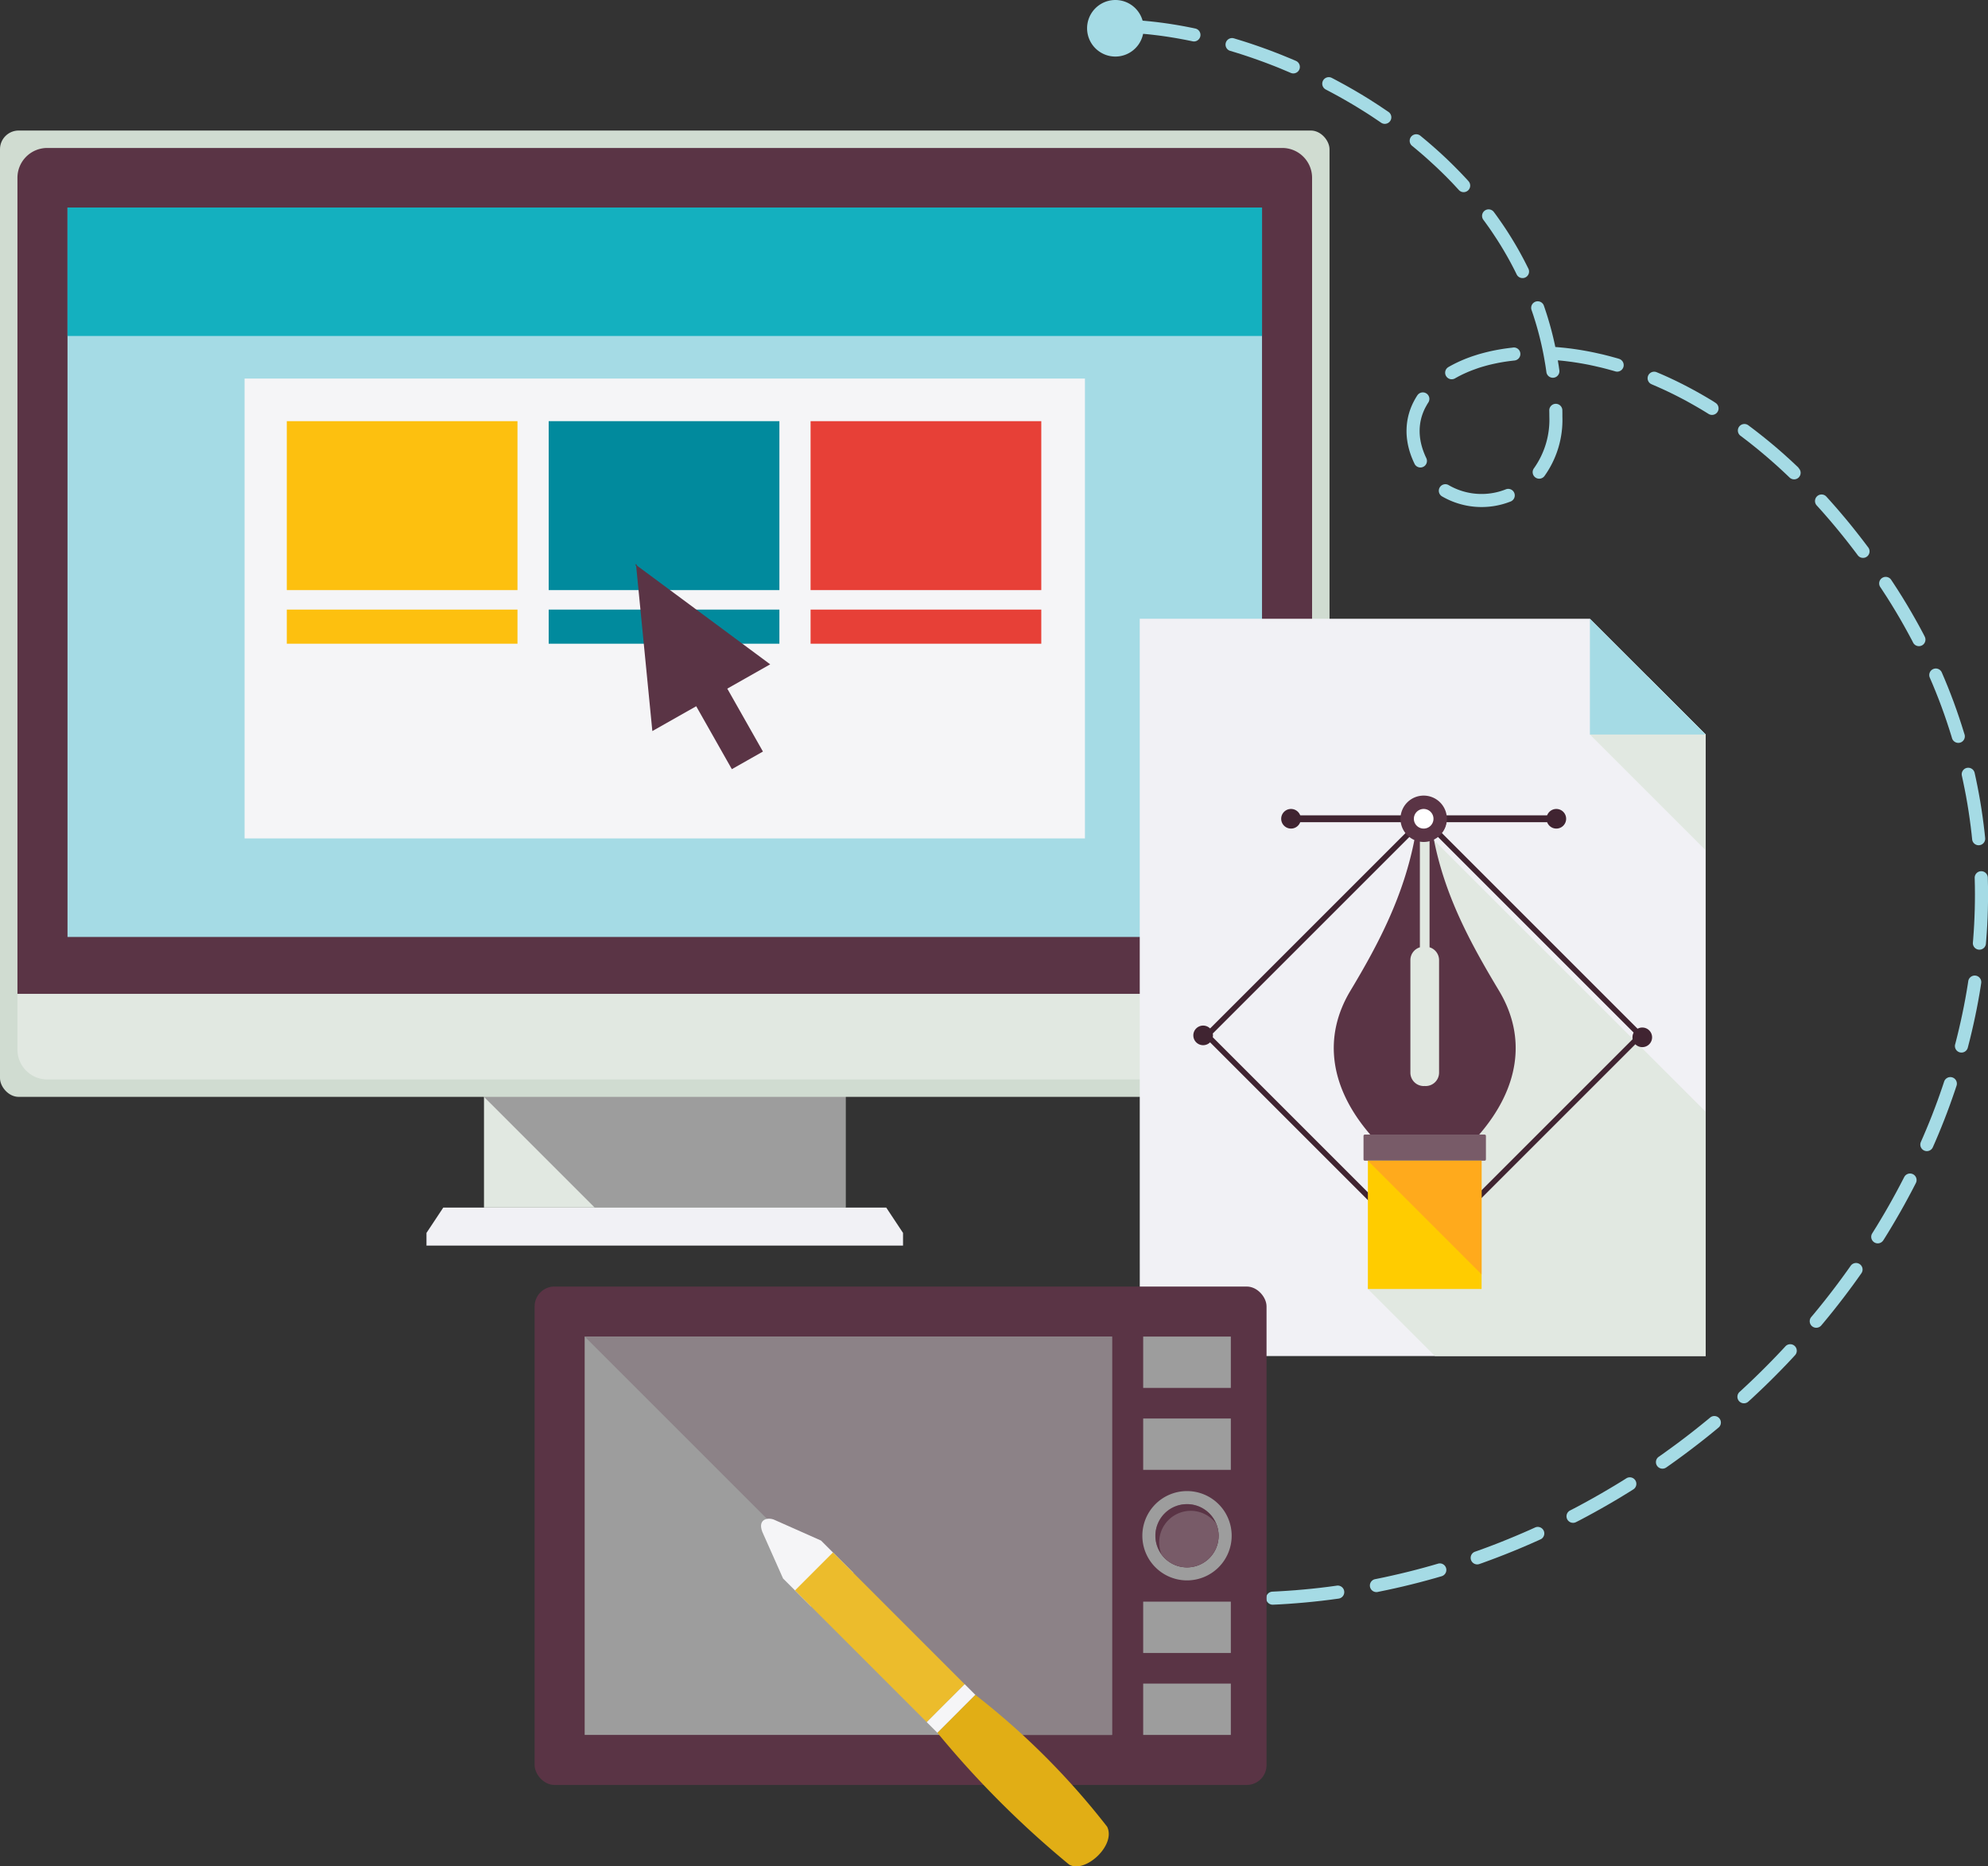 <svg xmlns="http://www.w3.org/2000/svg" width="339" height="318.318" viewBox="0 0 339 318.318">
  <rect x="0" y="0" width="339" height="318.318" fill="#333333" stroke="none"/>
  <g id="Grupo_14243" data-name="Grupo 14243" transform="translate(404.492 -45.64)">
    <g id="Grupo_14238" data-name="Grupo 14238" transform="translate(-284.862 49.023)">
      <path id="Trazado_24403" data-name="Trazado 24403" d="M-316.329,48.46a1.117,1.117,0,0,1-.23,2.208,1.422,1.422,0,0,1-.23-.025l-.061-.015-.452-.093-.45-.091-.452-.088-.447-.083-.447-.083-.442-.078-.442-.076-.442-.071-.44-.071-.437-.066-.435-.063-.432-.061-.432-.056-.43-.053-.427-.051-.424-.048-.422-.045-.419-.043-.419-.035-.414-.035-.414-.033-.409-.028-.409-.028-.4-.02-.4-.02-.043,0a1.115,1.115,0,0,1-.826-.412,1.113,1.113,0,0,1,.91-1.814h.058l.419.02.422.025.424.025.424.03.43.033.43.035.435.043.437.04.435.048.44.048.442.053.442.056.447.058.445.063.452.063.45.068.452.073.455.073.457.078.457.081.46.083.46.088.462.091.465.091.465.1Z" transform="translate(400.529 -46.979)" fill="#a5dbe5" fill-rule="evenodd"/>
      <path id="Trazado_24404" data-name="Trazado 24404" d="M-309.759,52.106a1.115,1.115,0,0,1-.627,2.122,1.258,1.258,0,0,1-.253-.073L-311,54l-.475-.2-.477-.2-.475-.2-.477-.195-.477-.189-.475-.184-.475-.184-.477-.182-.475-.177-.477-.174-.475-.172-.475-.167-.475-.167-.475-.162-.472-.159-.472-.157-.472-.154-.472-.149-.472-.149-.47-.141-.47-.141-.01,0a1.116,1.116,0,0,1,.384-2.183,1.23,1.23,0,0,1,.238.043l.023.005.48.147.483.147.483.149.485.154.485.157.482.159.485.164.488.167.485.169.488.172.488.177.488.177.488.182.485.187.488.187.49.192.488.195.488.2.488.2.488.2.49.207Z" transform="translate(411.118 -45.103)" fill="#a5dbe5" fill-rule="evenodd"/>
      <path id="Trazado_24405" data-name="Trazado 24405" d="M-303.95,56.773a1.116,1.116,0,0,1-.892,2.006,1.193,1.193,0,0,1-.361-.162l-.412-.283-.447-.3-.447-.3-.45-.3-.452-.293-.455-.291-.455-.285-.455-.283-.457-.283-.46-.278-.46-.275-.462-.27-.46-.268-.465-.268-.465-.263-.465-.26-.467-.255-.467-.255-.467-.25-.47-.248-.3-.157a1.113,1.113,0,0,1-.594-1.132,1.113,1.113,0,0,1,1.617-.849l.313.162.48.255.48.258.477.26.48.26.477.268.475.27.475.27.472.275.475.28.47.28.47.285.47.288.467.291.465.3.467.3.462.3.462.306.46.306.46.311Z" transform="translate(421.089 -41.069)" fill="#a5dbe5" fill-rule="evenodd"/>
      <path id="Trazado_24406" data-name="Trazado 24406" d="M-299.305,62.712a1.117,1.117,0,0,1-1.283,1.768,1.135,1.135,0,0,1-.361-.265l-.124-.134-.369-.4-.369-.4-.374-.394-.379-.389-.379-.389-.384-.384-.387-.384-.389-.376-.392-.376-.394-.374-.4-.369-.4-.366-.4-.366-.4-.361-.407-.359-.409-.354-.414-.354-.414-.349-.417-.349-.379-.308a1.114,1.114,0,0,1-.323-1.291,1.115,1.115,0,0,1,1.733-.437l.386.318.43.356.427.359.424.364.422.366.419.369.417.371.414.374.412.379.409.381.407.384.4.387.4.392.4.394.394.4.394.4.389.4.384.407.384.407.382.412Z" transform="translate(430.092 -35.187)" fill="#a5dbe5" fill-rule="evenodd"/>
      <path id="Trazado_24407" data-name="Trazado 24407" d="M-296.55,69.9a1.116,1.116,0,0,1-1.8,1.266,1.217,1.217,0,0,1-.2-.28l-.111-.23-.245-.493-.25-.49-.253-.483-.26-.485-.263-.48-.268-.477-.273-.475-.275-.472-.28-.467-.283-.467-.29-.462-.293-.462-.3-.455-.3-.457-.3-.45-.308-.45-.313-.445-.316-.442-.321-.442-.182-.245a1.115,1.115,0,0,1-.058-1.248,1.113,1.113,0,0,1,1.844-.086l.195.26.331.457.326.46.323.462.321.462.316.47.311.47.308.475.3.477.3.48.293.483.293.488.286.49.283.493.278.5.273.5.268.5.265.505.26.51.255.51Z" transform="translate(437.553 -27.45)" fill="#a5dbe5" fill-rule="evenodd"/>
      <path id="Trazado_24408" data-name="Trazado 24408" d="M-299.034,85.234a1.115,1.115,0,0,1-1.844-1.248l.063-.093a14.288,14.288,0,0,0,2.625-8.772l-.005-.619-.008-.462a1.1,1.1,0,0,1,.26-.74,1.115,1.115,0,0,1,1.968.69l.008.485,0,.644A16.436,16.436,0,0,1-299.034,85.234Z" transform="translate(442.761 -7.414)" fill="#a5dbe5" fill-rule="evenodd"/>
      <path id="Trazado_24409" data-name="Trazado 24409" d="M-306.849,80.393a1.116,1.116,0,0,1,1.117-1.93l.048.03a11.183,11.183,0,0,0,9.744.717,1.108,1.108,0,0,1,.8-.01,1.116,1.116,0,0,1,.025,2.082A13.43,13.43,0,0,1-306.849,80.393Z" transform="translate(433.086 0.865)" fill="#a5dbe5" fill-rule="evenodd"/>
      <path id="Trazado_24410" data-name="Trazado 24410" d="M-307.693,72.627a1.116,1.116,0,0,1,1.865,1.225h0l-.114.177-.109.177-.1.182-.1.179-.1.184-.094.182-.086.184-.083.187-.078.187-.073.187-.068.187-.066.192-.061.192-.056.192-.051.195-.045.195-.043.2-.038.2-.033.2-.025.2-.025.2-.018.2-.015.2-.008.2-.005.207v.207l.005.207.01.21.015.212.02.21.025.215.03.215.035.215.038.217.048.217.05.22.058.222.061.222.066.222.073.225.078.225.083.227.091.227.093.23.1.232.106.227.053.111a1.115,1.115,0,0,1-1.918,1.124.923.923,0,0,1-.081-.136l-.068-.144-.126-.27-.116-.268-.111-.27-.109-.27-.1-.27-.091-.265-.088-.27-.081-.268-.073-.268-.068-.265-.063-.268-.056-.268-.048-.263-.043-.268-.038-.263-.033-.263-.023-.263-.02-.263-.013-.26-.005-.263,0-.258.008-.26.01-.255.018-.255.023-.255.03-.255.035-.25.04-.25.048-.25.053-.248.058-.248.066-.243.071-.245.073-.24.081-.237.088-.237.091-.237.1-.232.1-.23.109-.23.116-.23.119-.225.124-.222.126-.22.136-.22.139-.217Z" transform="translate(429.771 -8.606)" fill="#a5dbe5" fill-rule="evenodd"/>
      <path id="Trazado_24411" data-name="Trazado 24411" d="M-295.348,69.1a1.114,1.114,0,0,1,.291,2.208l-.056.008-.1.01-.346.04-.341.04-.339.045-.336.048-.333.051-.328.056-.328.056-.323.061-.321.066-.318.066-.313.068-.311.073-.308.073-.3.078-.3.083-.3.083-.293.086-.293.088-.285.093-.286.1-.28.1-.275.1-.273.1-.27.106-.265.106-.263.111-.258.114-.255.114-.25.116-.25.121-.242.124-.24.121-.235.129-.232.126-.154.091A1.117,1.117,0,0,1-306.7,72.7a1.266,1.266,0,0,1,.306-.263l.184-.106.26-.144.263-.141.268-.139.27-.136.275-.131.278-.131.283-.126.286-.124.288-.124.293-.119.3-.116.3-.111.3-.109.306-.106.311-.1.311-.1.316-.1.321-.093.323-.088.326-.088.328-.083.331-.081.336-.081.339-.073.341-.071.344-.068.349-.066.351-.061.351-.058.356-.056.361-.051.361-.048.364-.045.369-.04Z" transform="translate(433.749 -13.215)" fill="#a5dbe5" fill-rule="evenodd"/>
      <path id="Trazado_24412" data-name="Trazado 24412" d="M-286.149,75.8a1.116,1.116,0,0,1-.326,2.185,1.2,1.2,0,0,1-.3-.045l-.134-.04-.44-.126-.442-.121-.437-.119-.437-.114-.435-.111-.435-.1-.432-.1-.43-.1-.427-.091-.424-.091-.427-.083-.422-.078-.419-.076-.419-.071-.417-.068-.414-.063-.412-.061-.409-.053-.409-.053-.4-.048-.4-.043-.4-.04-.392-.035.048.3.1.6.086.6.028.207a1.115,1.115,0,0,1-2.077.695,1.148,1.148,0,0,1-.131-.387l-.028-.207-.083-.581-.091-.579-.1-.576-.1-.571-.106-.571-.114-.566-.119-.563-.124-.563-.131-.558-.134-.553-.141-.553-.146-.548-.152-.548-.157-.543-.162-.541-.169-.538-.169-.536-.179-.531-.131-.381a1.116,1.116,0,0,1,1.986-.978,1.41,1.41,0,0,1,.119.24l.136.4.184.553.182.558.174.558.167.563.164.566.157.568.154.573.146.574.141.579.134.581.131.584.081.4.192.013.417.033.419.04.422.04.422.045.427.051.427.053.43.058.432.063.435.066.435.071.437.076.44.078.442.083.442.088.445.091.447.1.447.1.45.1.452.111.452.114.455.119.457.124.457.126.46.131Z" transform="translate(442.601 -17.981)" fill="#a5dbe5" fill-rule="evenodd"/>
      <path id="Trazado_24413" data-name="Trazado 24413" d="M-281.706,76.038a1.115,1.115,0,0,1-1.018,1.976,1.444,1.444,0,0,1-.152-.078l-.28-.174-.477-.293-.477-.288-.477-.28-.478-.278-.475-.27-.475-.268-.475-.263-.472-.253-.472-.253-.472-.245-.472-.243-.47-.235-.47-.23-.467-.225-.467-.222-.465-.215-.467-.21-.465-.207-.462-.2-.462-.2-.015-.008a1.107,1.107,0,0,1-.445-.331,1.115,1.115,0,0,1,1.291-1.731l.033.013.477.2.48.207.48.212.482.217.483.225.483.227.483.232.485.24.488.243.485.25.488.253.488.26.49.263.49.27.488.275.49.278.493.285.493.291.493.3.493.3Z" transform="translate(454.605 -10.718)" fill="#a5dbe5" fill-rule="evenodd"/>
      <path id="Trazado_24414" data-name="Trazado 24414" d="M-276.824,81.794a1.114,1.114,0,0,1-1.541,1.609l-.111-.106-.483-.46-.48-.45-.482-.447-.483-.442-.485-.435-.483-.427-.483-.422-.483-.417-.485-.409-.483-.407-.482-.4-.485-.392-.483-.387-.482-.384-.485-.374-.482-.369-.483-.366-.05-.035a1.114,1.114,0,0,1-.354-1.359,1.12,1.12,0,0,1,1.678-.437l.063.048.5.374.5.379.5.387.5.392.5.4.5.4.5.409.5.414.5.419.5.429.493.429.5.44.493.447.5.45.493.457.493.462.5.47Z" transform="translate(463.908 -5.332)" fill="#a5dbe5" fill-rule="evenodd"/>
      <path id="Trazado_24415" data-name="Trazado 24415" d="M-272.892,88.066a1.115,1.115,0,0,1-1.627,1.506,1.185,1.185,0,0,1-.154-.164l-.341-.457-.467-.614-.467-.606-.467-.6-.467-.591-.47-.586-.47-.579-.472-.573-.472-.566-.472-.561-.475-.553-.472-.546-.475-.543-.477-.533-.477-.525-.071-.078a1.116,1.116,0,0,1,1.465-1.665,1.023,1.023,0,0,1,.174.154l.081.088.488.538.485.546.485.551.485.558.482.566.483.571.483.576.48.584.48.591.477.6.477.606.477.611.475.616.475.627Z" transform="translate(471.845 1.922)" fill="#a5dbe5" fill-rule="evenodd"/>
      <path id="Trazado_24416" data-name="Trazado 24416" d="M-269.883,94.77a1.115,1.115,0,0,1-1.761,1.319,1.135,1.135,0,0,1-.212-.285l-.2-.392-.664-1.238-.682-1.235-.7-1.233-.725-1.228-.745-1.225-.768-1.223-.791-1.215-.326-.49a1.112,1.112,0,0,1,.437-1.63,1.116,1.116,0,0,1,1.407.376l.344.515.808,1.243.783,1.248.763,1.253.74,1.256.72,1.258.7,1.263.677,1.268Z" transform="translate(478.462 10.422)" fill="#a5dbe5" fill-rule="evenodd"/>
      <path id="Trazado_24417" data-name="Trazado 24417" d="M-268.252,102.018a1.115,1.115,0,0,1-.556,1.319,1.12,1.12,0,0,1-1.576-.667l-.1-.339-.4-1.273-.419-1.271-.435-1.266-.46-1.268-.475-1.263-.5-1.261-.518-1.261-.488-1.139a1.115,1.115,0,0,1,1.978-1.018l.066.126.5,1.17.531,1.288.508,1.294.49,1.294.467,1.3.447,1.3.427,1.3.407,1.3Z" transform="translate(483.623 19.86)" fill="#a5dbe5" fill-rule="evenodd"/>
      <path id="Trazado_24418" data-name="Trazado 24418" d="M-268.084,109.456a1.115,1.115,0,0,1-2.18.427,1.384,1.384,0,0,1-.035-.182l-.1-.95-.152-1.283-.172-1.286-.187-1.283-.207-1.286-.225-1.283-.248-1.281-.263-1.283-.2-.935a1.112,1.112,0,0,1,.783-1.319,1.116,1.116,0,0,1,1.389.824l.212.965.27,1.314.25,1.314.232,1.314.212,1.316.192,1.316.174,1.316.157,1.316Z" transform="translate(486.969 30.089)" fill="#a5dbe5" fill-rule="evenodd"/>
      <path id="Trazado_24419" data-name="Trazado 24419" d="M-269.1,116.8a1.112,1.112,0,0,1-1.051,1.023,1.115,1.115,0,0,1-1.172-1.2l.05-.571.093-1.278.076-1.281.058-1.281.043-1.283.025-1.283.008-1.283-.01-1.286-.028-1.283-.005-.172a1.116,1.116,0,0,1,2.2-.323,1.464,1.464,0,0,1,.033.232l.005.2.03,1.316.008,1.314-.008,1.314-.025,1.314-.043,1.314-.061,1.309-.078,1.311-.1,1.309Z" transform="translate(488.115 40.765)" fill="#a5dbe5" fill-rule="evenodd"/>
      <path id="Trazado_24420" data-name="Trazado 24420" d="M-270.345,123.8a1.115,1.115,0,0,1-2.158-.563l.058-.21.316-1.253.3-1.251.288-1.256.27-1.258.258-1.261.24-1.263.225-1.263.207-1.268.076-.5a1.1,1.1,0,0,1,.321-.632,1.113,1.113,0,0,1,1.885.95l-.078.531-.212,1.3-.23,1.294-.245,1.288-.263,1.288-.278,1.286-.293,1.281-.308,1.278-.326,1.276Z" transform="translate(486.269 51.503)" fill="#a5dbe5" fill-rule="evenodd"/>
      <path id="Trazado_24421" data-name="Trazado 24421" d="M-272.737,130.309a1.115,1.115,0,0,1-2.087-.776l.038-.106.409-.935.51-1.2.5-1.205.483-1.213.465-1.213.455-1.218.437-1.225.422-1.225.291-.869a1.115,1.115,0,0,1,1.309-.743,1.118,1.118,0,0,1,.811,1.432l-.3.9-.432,1.248-.445,1.248-.462,1.243-.475,1.238-.493,1.233-.505,1.23-.52,1.223Z" transform="translate(482.703 61.967)" fill="#a5dbe5" fill-rule="evenodd"/>
      <path id="Trazado_24422" data-name="Trazado 24422" d="M-276.13,136.256a1.115,1.115,0,0,1-1.945-1.084l.058-.1.141-.227.7-1.127.682-1.134.672-1.137.657-1.144.644-1.152.632-1.155.619-1.162.606-1.167.1-.192a1.116,1.116,0,0,1,2.079.771,1.406,1.406,0,0,1-.083.225l-.106.212-.617,1.19-.632,1.18-.642,1.18-.657,1.17-.672,1.167-.682,1.157-.695,1.155-.71,1.147Z" transform="translate(477.645 71.9)" fill="#a5dbe5" fill-rule="evenodd"/>
      <path id="Trazado_24423" data-name="Trazado 24423" d="M-280.366,141.561a1.116,1.116,0,0,1-1.786-1.331l.068-.091.4-.472.854-1.038.839-1.043.829-1.051.816-1.059.806-1.066.793-1.074.783-1.081.622-.877a1.115,1.115,0,0,1,1.966,1,1.283,1.283,0,0,1-.139.275l-.637.9-.793,1.1-.808,1.091-.818,1.084-.831,1.076-.844,1.071-.854,1.061-.867,1.053Z" transform="translate(471.301 81.117)" fill="#a5dbe5" fill-rule="evenodd"/>
      <path id="Trazado_24424" data-name="Trazado 24424" d="M-285.35,146.176a1.115,1.115,0,0,1-1.809-.445,1.122,1.122,0,0,1,.293-1.19l.573-.525.988-.925.98-.935.968-.945.958-.952.95-.963.937-.97.927-.978.558-.6a1.115,1.115,0,0,1,1.746,1.374,1.352,1.352,0,0,1-.1.134l-.573.619-.942,1-.955.985-.965.978-.973.968-.985.96-1,.95-1,.94Z" transform="translate(463.86 89.483)" fill="#a5dbe5" fill-rule="evenodd"/>
      <path id="Trazado_24425" data-name="Trazado 24425" d="M-290.959,150.02a1.115,1.115,0,0,1-1.336-1.784l.045-.033.649-.455,1.109-.8,1.1-.8,1.091-.816,1.081-.826,1.076-.839,1.061-.846,1.056-.856.566-.467a1.115,1.115,0,0,1,1.516,1.63l-.086.078-.581.483-1.071.872-1.084.862-1.091.849-1.1.841-1.109.829-1.117.819-1.127.806Z" transform="translate(455.458 96.883)" fill="#a5dbe5" fill-rule="evenodd"/>
      <path id="Trazado_24426" data-name="Trazado 24426" d="M-297.125,153.012a1.119,1.119,0,0,1-1.349-.245,1.115,1.115,0,0,1,.313-1.731l.624-.323,1.21-.642,1.2-.654,1.2-.669,1.19-.68,1.18-.69,1.175-.7,1.165-.712.652-.412a1.115,1.115,0,0,1,1.276,1.827l-.081.056-.672.422-1.185.728-1.19.715-1.2.7-1.21.692-1.213.677-1.225.667-1.23.654Z" transform="translate(446.253 103.204)" fill="#a5dbe5" fill-rule="evenodd"/>
      <path id="Trazado_24427" data-name="Trazado 24427" d="M-303.739,155.057a1.116,1.116,0,0,1-.973-1.991,1.065,1.065,0,0,1,.222-.109l.49-.172,1.3-.472,1.288-.485,1.281-.5,1.278-.515,1.268-.525,1.263-.538,1.261-.553.819-.371a1.115,1.115,0,0,1,1.127,1.91,1.172,1.172,0,0,1-.2.114l-.841.382-1.281.563-1.283.548-1.294.536-1.3.523-1.306.508-1.311.493-1.316.483Z" transform="translate(436.375 108.311)" fill="#a5dbe5" fill-rule="evenodd"/>
      <path id="Trazado_24428" data-name="Trazado 24428" d="M-310.7,156.054a1.115,1.115,0,0,1-.786-2.051,1.107,1.107,0,0,1,.349-.134l.207-.04,1.362-.28,1.354-.3,1.354-.311,1.347-.326,1.341-.341,1.336-.356,1.331-.371,1.089-.316a1.1,1.1,0,0,1,.766.048,1.117,1.117,0,0,1-.131,2.089l-1.112.323-1.357.376-1.362.364-1.367.346-1.372.333-1.377.316-1.379.3-1.387.285Z" transform="translate(425.995 112.079)" fill="#a5dbe5" fill-rule="evenodd"/>
      <path id="Trazado_24429" data-name="Trazado 24429" d="M-317.854,155.943a1.12,1.12,0,0,1-1.107-.725,1.114,1.114,0,0,1,.983-1.5l1.1-.056,1.407-.086,1.4-.1,1.4-.121,1.4-.134,1.392-.152,1.389-.169,1.384-.187.116-.018a1.115,1.115,0,0,1,.548,2.15,1.19,1.19,0,0,1-.212.056l-.144.02-1.41.19-1.417.172-1.42.154-1.422.139-1.425.121-1.432.106-1.432.088Z" transform="translate(415.308 114.36)" fill="#a5dbe5" fill-rule="evenodd"/>
      <path id="Trazado_24430" data-name="Trazado 24430" d="M-325.082,155.1a1.119,1.119,0,0,1-.72-.371,1.118,1.118,0,0,1,.955-1.847l.195.023,1.438.144,1.44.124,1.435.109,1.432.088,1.43.071,1.43.053,1.427.035.786.01a1.112,1.112,0,0,1,1.051.76,1.118,1.118,0,0,1-1.066,1.468l-.813-.01-1.453-.035-1.455-.053-1.46-.073-1.463-.091-1.463-.109-1.465-.129-1.465-.147Z" transform="translate(404.548 114.653)" fill="#a5dbe5" fill-rule="evenodd"/>
      <path id="Trazado_24431" data-name="Trazado 24431" d="M-332.184,153.781a1.111,1.111,0,0,1-.824-1.21,1.118,1.118,0,0,1,1.392-.947l.157.043,1.455.374,1.455.354,1.453.333,1.453.313,1.45.3,1.45.278,1.45.255.46.076a1.115,1.115,0,0,1-.2,2.216l-.144-.015-.485-.081-1.478-.26-1.478-.28-1.481-.3-1.48-.318-1.48-.341-1.48-.361-1.483-.379Z" transform="translate(393.965 112.687)" fill="#a5dbe5" fill-rule="evenodd"/>
      <path id="Trazado_24432" data-name="Trazado 24432" d="M-339,151.429a1.115,1.115,0,0,1,.862-2.056l.831.356,1.458.6,1.458.579,1.455.556,1.458.536,1.458.518,1.458.5.766.248a1.115,1.115,0,0,1-.5,2.165,1.03,1.03,0,0,1-.179-.04l-.793-.258-1.483-.505-1.483-.523-1.486-.546-1.483-.568-1.483-.589-1.48-.609Z" transform="translate(383.788 109.175)" fill="#a5dbe5" fill-rule="evenodd"/>
      <path id="Trazado_24433" data-name="Trazado 24433" d="M-345.413,148.158a1.114,1.114,0,0,1,1.129-1.92l.606.361,1.445.841,1.448.816,1.448.8,1.45.773,1.45.75,1.453.728.414.2a1.113,1.113,0,0,1,.571,1.369,1.119,1.119,0,0,1-1.536.642l-.437-.215-1.478-.74-1.475-.763-1.473-.786-1.473-.808-1.47-.831-1.468-.854Z" transform="translate(374.194 104.281)" fill="#a5dbe5" fill-rule="evenodd"/>
      <path id="Trazado_24434" data-name="Trazado 24434" d="M-351.353,144.107a1.116,1.116,0,0,1,1.076-1.928,1.1,1.1,0,0,1,.275.154l.867.667,1.425,1.071,1.427,1.048,1.43,1.026,1.432,1,1.435.978.98.652a1.114,1.114,0,0,1-1.223,1.862l-1-.664-1.455-.993-1.453-1.016-1.453-1.038-1.45-1.066-1.443-1.084Z" transform="translate(365.299 98.213)" fill="#a5dbe5" fill-rule="evenodd"/>
      <path id="Trazado_24435" data-name="Trazado 24435" d="M-356.785,139.42a1.114,1.114,0,0,1,1.539-1.612l.182.174,1.395,1.319,1.4,1.291,1.4,1.266,1.4,1.24,1.407,1.218,1.051.887a1.117,1.117,0,0,1-1.177,1.872,1.328,1.328,0,0,1-.253-.159l-1.069-.9-1.427-1.233-1.422-1.258-1.42-1.281-1.415-1.309L-356.6,139.6Z" transform="translate(357.139 91.178)" fill="#a5dbe5" fill-rule="evenodd"/>
    </g>
    <g id="Grupo_14239" data-name="Grupo 14239" transform="translate(-404.492 67.903)">
      <path id="Trazado_24436" data-name="Trazado 24436" d="M-372.84,127.162h75.534l2.864,4.324v2.161h-81.264v-2.161Z" transform="translate(448.43 56.531)" fill="#f1f1f5" fill-rule="evenodd"/>
      <rect id="Rectángulo_3878" data-name="Rectángulo 3878" width="61.652" height="30.152" transform="translate(82.531 153.54)" fill="#e1e8e1"/>
      <path id="Trazado_24437" data-name="Trazado 24437" d="M-352.945,145.38l-18.879-18.88V115.226h61.651V145.38Z" transform="translate(454.356 38.312)" fill="#9d9d9d" fill-rule="evenodd"/>
      <rect id="Rectángulo_3879" data-name="Rectángulo 3879" width="226.713" height="164.812" rx="3.185" fill="#d0dcd1"/>
      <path id="Trazado_24438" data-name="Trazado 24438" d="M-398.244,55.629h210.622a5.088,5.088,0,0,1,5.073,5.073V199.913H-403.314V60.7A5.085,5.085,0,0,1-398.244,55.629Z" transform="translate(406.289 -52.656)" fill="#5a3445" fill-rule="evenodd"/>
      <rect id="Rectángulo_3880" data-name="Rectángulo 3880" width="203.691" height="124.409" transform="translate(11.512 13.129)" fill="#a5dbe5"/>
      <rect id="Rectángulo_3881" data-name="Rectángulo 3881" width="203.69" height="21.909" transform="translate(11.513 13.129)" fill="#14b0bf"/>
      <rect id="Rectángulo_3882" data-name="Rectángulo 3882" width="143.3" height="78.428" transform="translate(41.708 42.305)" fill="#f5f5f7"/>
      <path id="Trazado_24439" data-name="Trazado 24439" d="M-403.314,112.74h220.766v9.509a5.089,5.089,0,0,1-5.073,5.073H-398.244a5.087,5.087,0,0,1-5.07-5.073Z" transform="translate(406.289 34.518)" fill="#e1e8e1" fill-rule="evenodd"/>
      <rect id="Rectángulo_3883" data-name="Rectángulo 3883" width="39.34" height="28.813" transform="translate(48.904 49.568)" fill="#fdc00f"/>
      <rect id="Rectángulo_3884" data-name="Rectángulo 3884" width="39.34" height="5.819" transform="translate(48.904 81.706)" fill="#fdc00f"/>
      <rect id="Rectángulo_3885" data-name="Rectángulo 3885" width="39.34" height="28.813" transform="translate(93.564 49.568)" fill="#018a9d"/>
      <rect id="Rectángulo_3886" data-name="Rectángulo 3886" width="39.34" height="5.819" transform="translate(93.564 81.706)" fill="#018a9d"/>
      <path id="Trazado_24440" data-name="Trazado 24440" d="M-342.464,117.243l2.652-1.5-6.079-10.732,7.316-4.145L-350.1,92.322l-11.164-8.271-.206-.363.023.227-.184-.136.206.363,1.354,13.827,1.4,14.281,7.479-4.236,6.078,10.731,2.652-1.5Z" transform="translate(469.911 -9.826)" fill="#5a3445" fill-rule="evenodd"/>
      <rect id="Rectángulo_3887" data-name="Rectángulo 3887" width="39.34" height="28.813" transform="translate(138.223 49.568)" fill="#e74037"/>
      <rect id="Rectángulo_3888" data-name="Rectángulo 3888" width="39.34" height="5.819" transform="translate(138.223 81.706)" fill="#e74037"/>
    </g>
    <g id="Grupo_14240" data-name="Grupo 14240" transform="translate(-210.14 151.174)">
      <path id="Trazado_24441" data-name="Trazado 24441" d="M-327.563,87.413H-250.8l19.741,19.739V213.162h-96.5Z" transform="translate(327.563 -87.413)" fill="#f1f1f5" fill-rule="evenodd"/>
      <path id="Trazado_24442" data-name="Trazado 24442" d="M-304.036,108.7l.524-7.383,48.949,48.947v41.663h-46.162l-11.439-11.44Z" transform="translate(351.067 -66.183)" fill="#e1e8e1" fill-rule="evenodd"/>
      <path id="Trazado_24443" data-name="Trazado 24443" d="M-285.345,100.983l36.946,36.946.328.331-.328.331-36.946,36.943-.331.333-.331-.333-36.946-36.943-.331-.331.331-.331,36.946-36.946.331-.331.331.331Zm35.95,37.277-36.281-36.284L-321.96,138.26l36.284,36.284Z" transform="translate(334.094 -67.204)" fill="#402431" fill-rule="evenodd"/>
      <path id="Trazado_24444" data-name="Trazado 24444" d="M-300.637,105.543c-1.859,9.818-6.106,18-10.975,26.1s-3.35,16.778,3.365,24.551h18.582c6.713-7.774,8.236-16.442,3.365-24.551s-9.287-16.237-11.146-26.055a3.059,3.059,0,0,0,2.16-2.764,2.893,2.893,0,0,0-2.845-2.845v24.279a2.286,2.286,0,0,1,1.622,2.18v19.208a2.285,2.285,0,0,1-2.276,2.276h0c-.058,0-.116,0-.172-.008s-.111.008-.169.008h0a2.283,2.283,0,0,1-2.276-2.276V126.441a2.283,2.283,0,0,1,1.622-2.18V99.982a2.978,2.978,0,0,0-2.847,2.845A2.916,2.916,0,0,0-300.637,105.543Z" transform="translate(347.552 -68.227)" fill="#5a3445" fill-rule="evenodd"/>
      <path id="Rectángulo_3889" data-name="Rectángulo 3889" d="M.232,0H20.643a.232.232,0,0,1,.232.232V4.223a.233.233,0,0,1-.233.233H.232A.232.232,0,0,1,0,4.223V.232A.232.232,0,0,1,.232,0Z" transform="translate(38.158 87.971)" fill="#785b68"/>
      <rect id="Rectángulo_3890" data-name="Rectángulo 3890" width="19.387" height="21.881" transform="translate(38.903 92.427)" fill="#fc0"/>
      <path id="Trazado_24445" data-name="Trazado 24445" d="M-312.164,124h19.387v19.386Z" transform="translate(351.067 -31.571)" fill="#ffaa1c" fill-rule="evenodd"/>
      <rect id="Rectángulo_3891" data-name="Rectángulo 3891" width="45.246" height="1.169" transform="translate(25.794 33.526)" fill="#402431"/>
      <path id="Trazado_24446" data-name="Trazado 24446" d="M-306.009,99.35a3.953,3.953,0,0,1,3.954,3.954,3.955,3.955,0,0,1-3.954,3.954,3.953,3.953,0,0,1-3.954-3.954A3.952,3.952,0,0,1-306.009,99.35Z" transform="translate(354.427 -69.192)" fill="#5a3445" fill-rule="evenodd"/>
      <path id="Trazado_24447" data-name="Trazado 24447" d="M-307.388,100.252a1.675,1.675,0,0,1,1.672,1.675,1.674,1.674,0,0,1-1.672,1.672,1.673,1.673,0,0,1-1.672-1.672A1.673,1.673,0,0,1-307.388,100.252Z" transform="translate(355.806 -67.815)" fill="#fff" fill-rule="evenodd"/>
      <path id="Trazado_24448" data-name="Trazado 24448" d="M-316.343,100.252a1.676,1.676,0,0,1,1.675,1.675,1.675,1.675,0,0,1-1.675,1.672,1.675,1.675,0,0,1-1.672-1.672A1.675,1.675,0,0,1-316.343,100.252Z" transform="translate(342.137 -67.815)" fill="#402431" fill-rule="evenodd"/>
      <path id="Trazado_24449" data-name="Trazado 24449" d="M-298.434,100.252a1.673,1.673,0,0,1,1.672,1.675,1.673,1.673,0,0,1-1.672,1.672,1.673,1.673,0,0,1-1.672-1.672A1.673,1.673,0,0,1-298.434,100.252Z" transform="translate(369.473 -67.815)" fill="#402431" fill-rule="evenodd"/>
      <path id="Trazado_24450" data-name="Trazado 24450" d="M-292.631,115.007a1.673,1.673,0,0,1,1.673,1.672,1.673,1.673,0,0,1-1.673,1.672,1.673,1.673,0,0,1-1.675-1.672A1.673,1.673,0,0,1-292.631,115.007Z" transform="translate(378.326 -45.293)" fill="#402431" fill-rule="evenodd"/>
      <path id="Trazado_24451" data-name="Trazado 24451" d="M-322.273,114.876a1.673,1.673,0,0,1,1.675,1.672,1.673,1.673,0,0,1-1.675,1.672,1.671,1.671,0,0,1-1.673-1.672A1.671,1.671,0,0,1-322.273,114.876Z" transform="translate(333.084 -45.493)" fill="#402431" fill-rule="evenodd"/>
      <path id="Trazado_24452" data-name="Trazado 24452" d="M-297.177,101.188l19.737,19.737V101.188l-9.869-9.869Z" transform="translate(373.943 -81.449)" fill="#e1e8e1" fill-rule="evenodd"/>
      <path id="Trazado_24453" data-name="Trazado 24453" d="M-297.177,87.413l19.737,19.739h-19.737Z" transform="translate(373.943 -87.413)" fill="#a5dbe5" fill-rule="evenodd"/>
    </g>
    <g id="Grupo_14242" data-name="Grupo 14242" transform="translate(-313.325 265.065)">
      <rect id="Rectángulo_3892" data-name="Rectángulo 3892" width="124.807" height="85.006" rx="3.377" fill="#5a3445"/>
      <path id="Trazado_24454" data-name="Trazado 24454" d="M-365.027,135.87h89.919v67.94h-89.92v-67.94Z" transform="translate(373.561 -127.339)" fill="#9d9d9d" fill-rule="evenodd"/>
      <path id="Trazado_24455" data-name="Trazado 24455" d="M-365.027,135.87h89.919v67.94h-21.979l-67.941-67.94Z" transform="translate(373.561 -127.339)" fill="#8c8287" fill-rule="evenodd"/>
      <path id="Trazado_24456" data-name="Trazado 24456" d="M-319.77,146.3a7.615,7.615,0,0,1,7.615,7.617,7.615,7.615,0,0,1-7.615,7.615,7.617,7.617,0,0,1-7.617-7.615A7.618,7.618,0,0,1-319.77,146.3Z" transform="translate(431.016 -111.416)" fill="#9d9d9d" fill-rule="evenodd"/>
      <path id="Trazado_24457" data-name="Trazado 24457" d="M-321.112,147.181a5.4,5.4,0,0,1,5.394,5.4,5.394,5.394,0,0,1-5.394,5.394,5.4,5.4,0,0,1-5.4-5.394A5.4,5.4,0,0,1-321.112,147.181Z" transform="translate(432.358 -110.074)" fill="#785b68" fill-rule="evenodd"/>
      <rect id="Rectángulo_3893" data-name="Rectángulo 3893" width="14.946" height="8.755" transform="translate(103.772 22.507)" fill="#9d9d9d"/>
      <rect id="Rectángulo_3894" data-name="Rectángulo 3894" width="14.946" height="8.756" transform="translate(103.772 8.531)" fill="#9d9d9d"/>
      <rect id="Rectángulo_3895" data-name="Rectángulo 3895" width="14.946" height="8.755" transform="translate(103.772 67.718)" fill="#9d9d9d"/>
      <rect id="Rectángulo_3896" data-name="Rectángulo 3896" width="14.946" height="8.756" transform="translate(103.772 53.742)" fill="#9d9d9d"/>
      <path id="Trazado_24458" data-name="Trazado 24458" d="M-321.119,147.185a5.386,5.386,0,0,1,5.384,5.386,5.383,5.383,0,0,1-5.384,5.384,5.383,5.383,0,0,1-5.384-5.384A5.386,5.386,0,0,1-321.119,147.185Z" transform="translate(432.365 -110.068)" fill="#5a3445" fill-rule="evenodd"/>
      <path id="Trazado_24459" data-name="Trazado 24459" d="M-316.527,149.831a5.371,5.371,0,0,1,.4,2.051,5.383,5.383,0,0,1-5.384,5.384,5.385,5.385,0,0,1-4.34-2.2,5.379,5.379,0,0,1-.4-2.051,5.383,5.383,0,0,1,5.381-5.384A5.378,5.378,0,0,1-316.527,149.831Z" transform="translate(432.753 -109.379)" fill="#785b68" fill-rule="evenodd"/>
      <g id="Grupo_14241" data-name="Grupo 14241" transform="translate(38.608 39.597)">
        <path id="Trazado_24460" data-name="Trazado 24460" d="M-349.368,158.364l2.286,2.286,2.468,2.468,7.258-5.689-3.251-3.251-2.289-2.286-7.92-3.519c-1.013-.483-2.958-.235-2.092,2.034Z" transform="translate(353.124 -148.167)" fill="#f5f5f7" fill-rule="evenodd"/>
        <path id="Trazado_24461" data-name="Trazado 24461" d="M-344.363,150.444l22.462,22.475q-3.236,3.232-6.468,6.468l-22.462-22.472Z" transform="translate(356.623 -144.69)" fill="#ecbc2c" fill-rule="evenodd"/>
        <path id="Trazado_24462" data-name="Trazado 24462" d="M-341.94,165.812l1.618-1.618,1.619-1.62,1.618-1.619,1.618-1.618,1.825,1.825-1.619,1.62-1.618,1.618-1.618,1.618-1.618,1.617Z" transform="translate(370.194 -131.116)" fill="#f5f5f7" fill-rule="evenodd"/>
        <path id="Trazado_24463" data-name="Trazado 24463" d="M-334.749,160.06a127.957,127.957,0,0,1,22.462,22.475c1.579,3.166-3.767,8.047-6.47,6.468a164.454,164.454,0,0,1-22.46-22.472Z" transform="translate(371.298 -130.013)" fill="#e1ae15" fill-rule="evenodd"/>
      </g>
    </g>
    <path id="Trazado_24464" data-name="Trazado 24464" d="M-326.294,45.64a4.824,4.824,0,0,1,4.823,4.823,4.824,4.824,0,0,1-4.823,4.823,4.824,4.824,0,0,1-4.823-4.823A4.824,4.824,0,0,1-326.294,45.64Z" transform="translate(111.998 0)" fill="#a5dbe5" fill-rule="evenodd"/>
  </g>
</svg>
